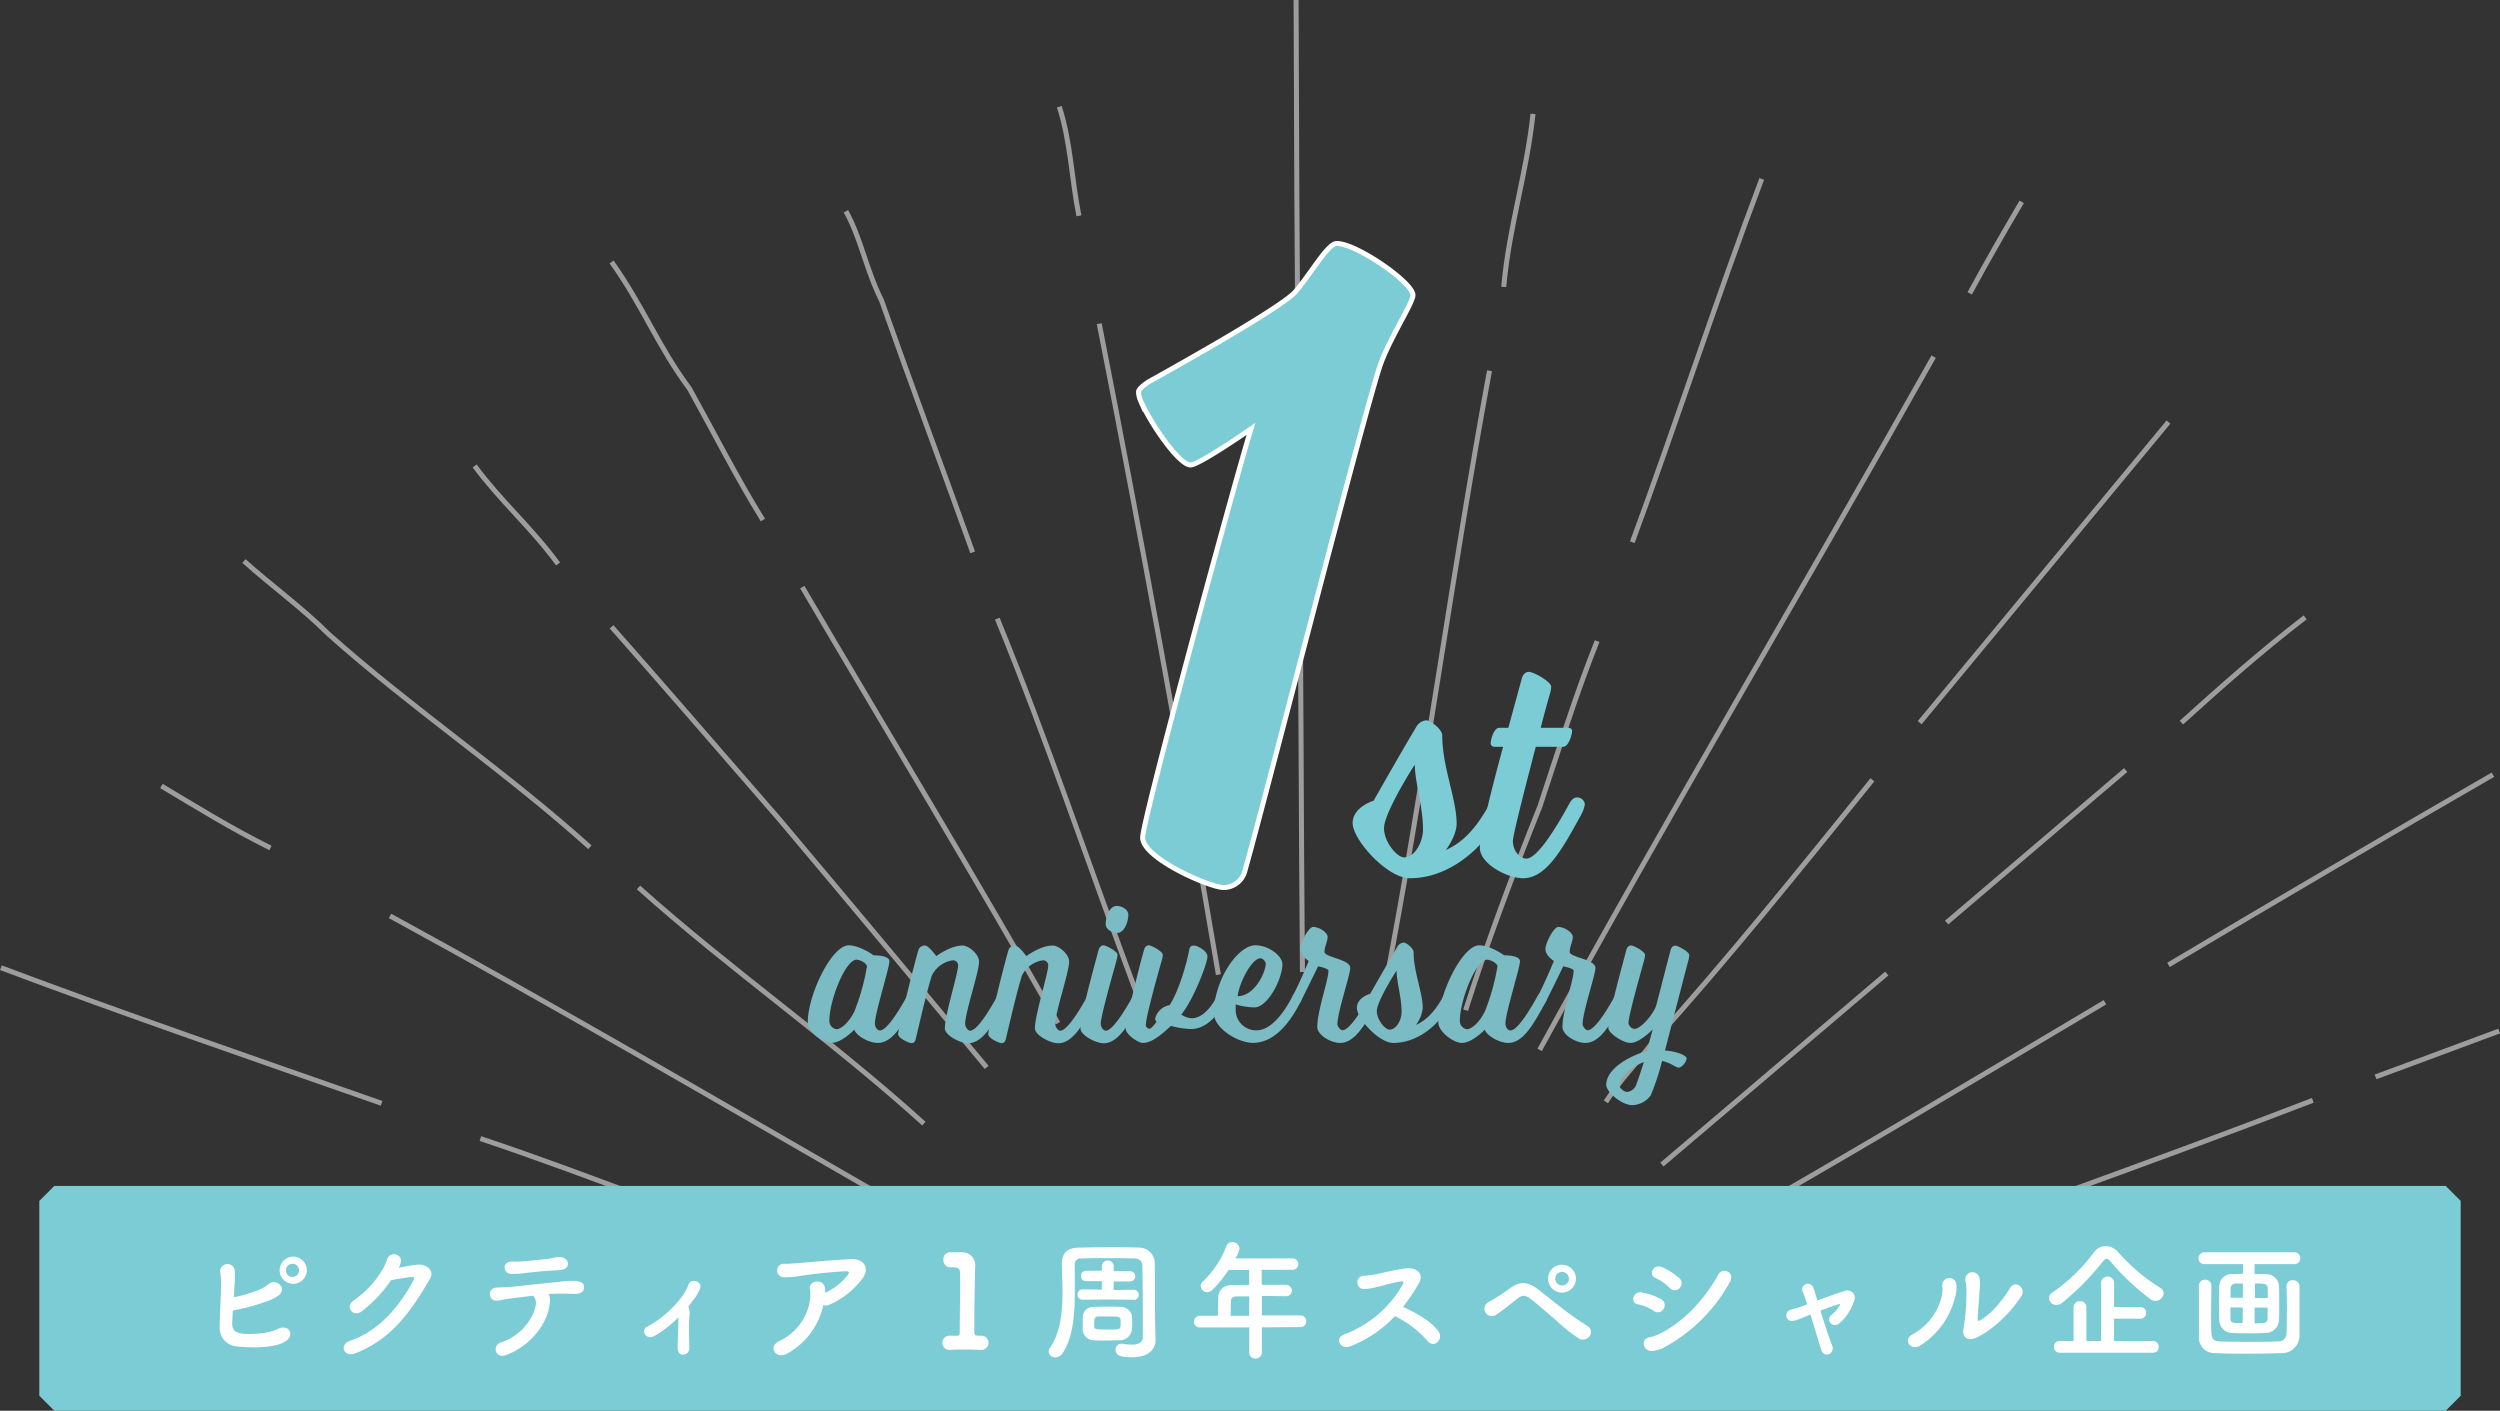 <svg xmlns="http://www.w3.org/2000/svg" viewBox="0 0 500.35 282.35"><rect x="0" y="0" width="500.35" height="282.35" fill="#333333" stroke="none"/><defs><style>.cls-1{opacity:0.52;}.cls-2{fill:none;}.cls-2,.cls-3{stroke:#fff;stroke-miterlimit:10;}.cls-3,.cls-4{fill:#7bccd4;}.cls-5{fill:#7bbbc3;}.cls-6{fill:#fff;}</style></defs><g id="レイヤー_2" data-name="レイヤー 2"><g id="レイヤー_1-2" data-name="レイヤー 1"><g class="cls-1"><path class="cls-2" d="M212,21.35c2.3,7.06,2.47,14.6,3.94,21.84"/><path class="cls-2" d="M32.72,247.34c33.44,6,66.93,11.73,100.54,16.71,4.78.71,9.63,1.23,14.37,2.19,4.55.92,9,2.28,13.67,2.71"/><path class="cls-2" d="M462.88,220.22c-17.33,6.69-34.79,13.06-52.24,19.41"/><path class="cls-2" d="M500.18,206.35l-15.74,5.85-9,3.33"/><path class="cls-2" d="M421.28,200.59c-26.35,15.66-52.9,31.59-79.78,46.79"/><path class="cls-2" d="M498.93,155.05C477.24,167.57,456,180,434,193.11"/><path class="cls-2" d="M377.62,194.84q-22.49,19.14-45,38.23"/><path class="cls-2" d="M425.43,154.12l-35.82,30.51"/><path class="cls-2" d="M461.35,123.56c-8.89,6.84-16.86,13.92-24.76,21.06"/><path class="cls-2" d="M374.74,156.07c-14.33,17.7-28.49,35.4-44.42,53.1-2.65,3.54-6.19,7.08-8.92,11.36"/><path class="cls-2" d="M434,84.47l-9.62,11.62-23.62,28.55-16.56,20"/><path class="cls-2" d="M387,71.38c-25.72,45.75-53.16,91.77-78.86,138.75"/><path class="cls-2" d="M404.63,40.4c-3.51,5.92-7.05,12.12-10.41,18.31"/><path class="cls-2" d="M319.65,128.31c-4.37,10.94-7.91,22.45-11.45,33.07-5.31,13.27-10.62,27.43-14.87,40.8"/><path class="cls-2" d="M352.6,35.81c-9,23.79-17,48.57-25.91,72.71"/><path class="cls-2" d="M298.11,74.2c-7.61,41.16-12.92,81.87-20.78,122.73"/><path class="cls-2" d="M306.82,22.79c-1.28,12-4.82,22.65-5.86,34.63"/><path class="cls-2" d="M260.08,103.3c.32,29.76.32,60.73.59,91.24"/><path class="cls-2" d="M259.4,0c.12,26.85.12,53.4.52,79.56"/><path class="cls-2" d="M220,64.78Q232.8,130,243.85,195.07"/><path class="cls-2" d="M199.6,123.81c10.06,24.59,18.37,49.52,27.77,74.71"/><path class="cls-2" d="M169.3,42.28c3,5.36,4,11.59,7.12,17.83,6.23,17.66,12.47,34.28,18.25,50.44"/><path class="cls-2" d="M160.57,117.51c16.89,28.82,34.55,57.9,51.17,87.27"/><path class="cls-2" d="M122.4,52.43c6.24,8.72,9.35,17,15.59,25.34,5.19,9.35,9.35,17.66,14.7,26.31"/><path class="cls-2" d="M122.4,125.45C133.84,138.37,144.46,150.76,156,164c14.16,16.82,27.44,32.75,41.47,49.63"/><path class="cls-2" d="M95,93.25c5.2,7.06,11.4,12.37,16.69,19.62"/><path class="cls-2" d="M127.79,177.62c18.44,16.5,38.8,30.66,57.11,47.26"/><path class="cls-2" d="M48.83,112.28c5.36,4.85,11.56,9.27,16.87,14.58,16.81,15,35.4,27.44,52.36,42.71"/><path class="cls-2" d="M78.06,183.31c32.77,17.89,64.63,36.48,96.43,54.8"/><path class="cls-2" d="M32.31,157.31c6.83,4.07,13.92,8.49,21.82,12.4"/><path class="cls-2" d="M96.14,227.87c23.54,7.85,46.55,17.59,70.41,25.08"/><path class="cls-2" d="M.18,193.68C25,203,50.65,211.82,76.37,220.82"/></g><path class="cls-3" d="M250.37,85.84S240,93.06,238.26,93.06c-2.15,0-7.62-7.61-10-12.89a4.52,4.52,0,0,1-.39-1.75c0-.59,1.37-1.57,2-2C236.5,72.75,257,61.23,259.35,58.3c3.52-4.3,6.45-9.57,8.2-9.57,3.91,0,15.24,7.81,15.24,10.35,0,1.56-4.89,9-6.64,14.26-3.71,11.33-23.63,89.25-26.95,100.77a4.42,4.42,0,0,1-4.3,3.52c-2.73,0-16.21-5.86-16.21-10C228.69,164.15,246.27,99.51,250.37,85.84Z"/><path class="cls-4" d="M282.17,175.77c-4.52,0-11.45-7.66-11.45-11.06,0-3.21,4.19-4.45,4.19-4.45s6.21-10.93,8.44-14.6a2.65,2.65,0,0,1,2.09-1.5c.85,0,3.21,1.83,3.21,3,0,6.34,2.88,12.76,2.88,17.67,0,2.48-2.16,5.3-2.16,5.3,2.81-1.31,5.63-3.47,8.83-9.36,0,0,.59-1.18,1.44-1.18a1.54,1.54,0,0,1,1.64,1.38,7,7,0,0,1-.85,2.29C296.83,169.81,290.09,175.77,282.17,175.77Zm-5.17-10c0,2.75,2.62,5.83,4,5.83,2.23,0,3.8-3.21,3.8-5.57,0-4.71-1.64-9.48-1.64-13C283.15,153,277,162.61,277,165.75Z"/><path class="cls-4" d="M306,134.47c1,0,4.45,2,4.45,2.95a6.05,6.05,0,0,1-.26,1.5c-.26.85-1,3.47-1.83,6.74h5.49c.4,0,.79.2.79.59,0,.85-.72,3.21-1.77,3.21h-5.5c-2.09,8-4.58,17.73-4.58,18.85,0,1.83,1.25,3.53,2.69,3.53,2,0,5.43-5.17,8.64-11.06,0,0,.58-1.18,1.44-1.18a1.53,1.53,0,0,1,1.63,1.38,7,7,0,0,1-.85,2.29c-3.6,6.54-6.81,12.5-11.52,12.5-3.14,0-8.64-2.88-8.64-6.09,0-2.36,2.36-11.85,4.65-20.22h-1.77a.72.72,0,0,1-.72-.66c0-.78.66-3.14,1.71-3.14h1.83l2.68-9.82C304.81,134.86,305.4,134.47,306,134.47Z"/><path class="cls-5" d="M182.57,198.47a1,1,0,0,1,1,.87,4.37,4.37,0,0,1-.54,1.45c-2.29,4.16-4.36,7.94-7.35,7.94-1.87,0-4.37-1.5-4.7-2.66,0,0-2.49,2.66-4.61,2.66-1.62,0-4.7-2.2-4.7-4.15,0-5.49,4.78-15.38,8.19-15.38,2.24,0,5,2,5,2,1.08,0,3.15.16,3.15,1.2,0,1.29-2.9,10.35-2.9,12.42,0,.88.54,1.42,1,1.42,1.25,0,3.45-3.29,5.49-7C181.66,199.21,182,198.47,182.57,198.47Zm-11.13-6.4c-2.25,0-5.45,8.18-5.45,12.17a1.67,1.67,0,0,0,1.42,1.75c.83,0,2.45-1.21,3.61-3.62a44.45,44.45,0,0,0,2.49-8.93C173.51,192.78,172.1,192.07,171.44,192.07Z"/><path class="cls-5" d="M183.32,207.77c-.13.54-.29,1-.87,1s-2.7-1-2.7-1.79c0-1.08,3.2-14,4.07-16.87a1.31,1.31,0,0,1,1.33-.87c.7,0,2.24,2.12,2.24,2.12s2.78-2.12,5.28-2.12c1.2,0,3.28,1.71,3.28,3.24,0,2-2.78,10.18-2.78,12.38,0,.79.58,1.42,1,1.42,1.24,0,3.44-3.29,5.48-7,0,0,.37-.74.91-.74a1,1,0,0,1,1,.87,4.37,4.37,0,0,1-.54,1.45c-2.28,4.16-4.32,7.94-7.31,7.94-1.41,0-4.61-1.54-4.61-3,0-2.66,2.66-11,2.66-12.59a1,1,0,0,0-1.13-1,5.53,5.53,0,0,0-4.11,3C185.6,197.89,183.61,206.57,183.32,207.77Z"/><path class="cls-5" d="M201.35,207.77c-.12.54-.29,1-.87,1s-2.7-1-2.7-1.79c0-1.08,3.2-14,4.07-16.87a1.32,1.32,0,0,1,1.33-.87c.71,0,2.24,2.12,2.24,2.12s2.79-2.12,5.28-2.12c1.21,0,3.28,1.71,3.28,3.24,0,2-2.78,10.18-2.78,12.38,0,.79.58,1.42,1,1.42,1.24,0,3.45-3.29,5.48-7,0,0,.38-.74.92-.74a1,1,0,0,1,1,.87,4.37,4.37,0,0,1-.54,1.45c-2.29,4.16-4.33,7.94-7.32,7.94-1.41,0-4.61-1.54-4.61-3,0-2.66,2.66-11,2.66-12.59a1,1,0,0,0-1.12-1,5.53,5.53,0,0,0-4.12,3C203.64,197.89,201.64,206.57,201.35,207.77Z"/><path class="cls-5" d="M220.84,189.2c.62,0,2.82,1.25,2.82,1.87a4.1,4.1,0,0,1-.16,1c-.5,1.87-3.2,11.26-3.2,12.79,0,.79.58,1.42,1,1.42,1.24,0,3.45-3.29,5.48-7,0,0,.38-.74.92-.74a1,1,0,0,1,1,.87,4.37,4.37,0,0,1-.54,1.45c-2.28,4.16-4.32,7.94-7.31,7.94-1.41,0-4.61-1.54-4.61-3,0-2.66,2.95-13,3.61-15.63C220.09,189.45,220.46,189.2,220.84,189.2Zm.46-4.24c0-1.58.83-3.65,2.2-3.65,1,0,2.32.7,2.32,1.74,0,1.58-.87,3.66-2.2,3.66C222.58,186.71,221.3,186,221.3,185Z"/><path class="cls-5" d="M234.34,205.32c-2,1.87-3.86,3.41-5.61,3.41-.95,0-3.44-1.7-3.44-2.87,0-1.49,2.86-13,3.69-15.79.17-.62.54-.87.92-.87.62,0,2.82,1.25,2.82,1.87a4.1,4.1,0,0,1-.16,1c-.42,1.41-3.24,11.42-3.24,13.09a.83.83,0,0,0,.7.74c.46,0,1.46-1.41,1.46-1.41a.79.79,0,0,1-.29-.62,3.6,3.6,0,0,1,2.9-2.7c1.67-2.58,3.24-7.57,3.91-11,.12-.63.29-.92,1-.92s2.66,1.12,2.66,2.16c0,1.37-2.79,8.69-5.24,11.64a3.9,3.9,0,0,0,2.08.74c3.07,0,5.11-4.53,5.11-4.53s.37-.74.91-.74a1,1,0,0,1,1,.87,4.37,4.37,0,0,1-.54,1.45s-2.49,5.11-6.6,5.11A16.81,16.81,0,0,1,234.34,205.32Z"/><path class="cls-5" d="M247.31,202.25a4.07,4.07,0,0,0,4.28,3.95c2.2,0,4.86-2.37,7.18-7,0,0,.38-.74.92-.74a1,1,0,0,1,1,.87,4.37,4.37,0,0,1-.54,1.45c-2.33,4.57-5.49,7.94-9.39,7.94-3,0-7.81-2.91-7.81-5.94,0-6.52,4.73-13.59,8.31-13.59,2.65,0,5.4,2.12,5.4,3.78,0,2.91-2.91,8.65-5.61,8.65a14.27,14.27,0,0,1-3.74-.59C247.31,201.46,247.31,201.87,247.31,202.25Zm6-9.47a1.38,1.38,0,0,0-1-1c-1.78,0-4.28,4.86-4.61,7.6C251.13,199.34,253.33,194.6,253.33,192.78Z"/><path class="cls-5" d="M274.19,199.21s.37-.74.91-.74a1,1,0,0,1,1,.87,4.37,4.37,0,0,1-.54,1.45c-2.28,4.16-4.36,7.94-7.35,7.94-1.87,0-4.57-1.58-4.57-3.2,0-3.24,2.24-9.35,2.24-11.26,0-.46-2.08-.87-2.08-.87s-1.7,3.53-3.4,6.9c0,0-.54,1-1,1-.33,0-1-.37-1-.83a3.47,3.47,0,0,1,.41-1.29c1.42-2.74,3.12-6.85,3.12-6.85s-1.7-1-1.7-2.41c0-1.16,1.66-4.4,2.57-4.4,1.21,0,2.91,1.08,2.91,2s-.62,1.91-.62,3,5.15,1.46,5.15,3.2c0,1.37-2.57,8.89-2.57,11.26,0,.46.62,1.21,1,1.21C269.87,206.24,272.15,203,274.19,199.21Z"/><path class="cls-5" d="M278.84,208.73c-2.86,0-7.27-4.86-7.27-7s2.66-2.83,2.66-2.83,3.95-6.94,5.36-9.26a1.69,1.69,0,0,1,1.33-1c.54,0,2,1.16,2,1.91,0,4,1.83,8.1,1.83,11.22a6.85,6.85,0,0,1-1.38,3.37c1.79-.83,3.58-2.21,5.61-5.95,0,0,.38-.74.92-.74a1,1,0,0,1,1,.87,4.37,4.37,0,0,1-.54,1.45C288.15,205,283.87,208.73,278.84,208.73Zm-3.28-6.36c0,1.75,1.66,3.7,2.54,3.7,1.41,0,2.41-2,2.41-3.53,0-3-1-6-1-8.27C279.47,194.27,275.56,200.38,275.56,202.37Z"/><path class="cls-5" d="M308.76,198.47a1,1,0,0,1,1,.87,4.37,4.37,0,0,1-.54,1.45c-2.29,4.16-4.36,7.94-7.36,7.94-1.87,0-4.36-1.5-4.69-2.66,0,0-2.49,2.66-4.61,2.66-1.62,0-4.7-2.2-4.7-4.15,0-5.49,4.78-15.38,8.19-15.38,2.24,0,5,2,5,2,1.08,0,3.16.16,3.16,1.2,0,1.29-2.91,10.35-2.91,12.42,0,.88.54,1.42,1,1.42,1.25,0,3.45-3.29,5.49-7C307.85,199.21,308.22,198.47,308.76,198.47Zm-11.14-6.4c-2.24,0-5.44,8.18-5.44,12.17a1.67,1.67,0,0,0,1.41,1.75c.83,0,2.46-1.21,3.62-3.62a44.45,44.45,0,0,0,2.49-8.93C299.7,192.78,298.29,192.07,297.62,192.07Z"/><path class="cls-5" d="M323.26,199.21s.37-.74.91-.74a1,1,0,0,1,1,.87,4.37,4.37,0,0,1-.54,1.45c-2.28,4.16-4.36,7.94-7.35,7.94-1.87,0-4.57-1.58-4.57-3.2,0-3.24,2.24-9.35,2.24-11.26,0-.46-2.08-.87-2.08-.87s-1.7,3.53-3.4,6.9c0,0-.54,1-1,1-.33,0-1-.37-1-.83a3.41,3.41,0,0,1,.42-1.29c1.41-2.74,3.11-6.85,3.11-6.85s-1.7-1-1.7-2.41c0-1.16,1.66-4.4,2.57-4.4,1.21,0,2.91,1.08,2.91,2s-.62,1.91-.62,3,5.15,1.46,5.15,3.2c0,1.37-2.57,8.89-2.57,11.26,0,.46.62,1.21,1,1.21C318.94,206.24,321.22,203,323.26,199.21Z"/><path class="cls-5" d="M337.55,211.8c0,.71-.95,1.87-1.57,1.87s-1.5-.95-3.33-1.33a48.31,48.31,0,0,1-2.28,6.9,4.83,4.83,0,0,1-3.62,1.95c-2.2,0-5.28-2.65-5.28-4.07,0-3.11,4.37-5.69,8.11-6.77l1.2-4.32c-.62.62-2.82,2.7-4.44,2.7s-4.45-2-4.45-3c0-2.66,2.95-13,3.61-15.63.17-.62.54-.87.92-.87.62,0,2.82,1.25,2.82,1.87a4.1,4.1,0,0,1-.16,1c-.5,1.87-3.16,11.13-3.16,12.67a1.47,1.47,0,0,0,1.12,1.16c1.5,0,4.07-3.24,4.49-4.9l2.82-10.89c.17-.62.54-.87.92-.87.62,0,2.82,1.25,2.82,1.87a4.1,4.1,0,0,1-.16,1c-.5,1.87-4.7,18.11-4.7,18.11C335.56,210.39,337.55,211.26,337.55,211.8Zm-8.6.79c-2.49.92-4.78,3.08-4.78,4.74,0,.5.92,1.21,1.46,1.21a2.16,2.16,0,0,0,1.79-1.33C327.75,216.5,329,212.59,329,212.59Z"/><path class="cls-4" d="M489.48,282.35H10.87l-3-3v-39l3-3H489.48l3,3v39Z"/><path class="cls-6" d="M46.47,264.86c0,1.25.49,1.84,2,2.05s5.4,0,7.09-.91c2.25-1.22,3.89,1.48,1,2.78-2.19,1-6.34,1-9,.7a3.73,3.73,0,0,1-3.61-3.87c.06-2.57.16-4.59.29-7.63a15.08,15.08,0,0,0-.16-3.28,1.47,1.47,0,1,1,2.91-.1,21.85,21.85,0,0,1-.1,3.25c0,.65-.08,1.24-.1,1.79a28.8,28.8,0,0,0,4.75-1.38A7.61,7.61,0,0,0,53.74,257c1.38-1.17,3.69.57,2.23,2.11a8.06,8.06,0,0,1-2.64,1.35,37.15,37.15,0,0,1-6.73,1.81C46.55,263.12,46.52,263.92,46.47,264.86Zm12.05-7.92a2.72,2.72,0,0,1,0-5.43,2.72,2.72,0,1,1,0,5.43Zm0-4a1.31,1.31,0,0,0-1.3,1.33,1.29,1.29,0,0,0,1.3,1.3,1.31,1.31,0,0,0,1.32-1.3A1.33,1.33,0,0,0,58.52,252.91Z"/><path class="cls-6" d="M72.31,262.52c-1.79,1.2-3.32-1.17-1.51-2.26a19.15,19.15,0,0,0,5.64-6,8.37,8.37,0,0,0,1-2.13c.47-1.74,3.07-1.28,2.78.44a4.28,4.28,0,0,1-.39,1.14c1.25-.21,2.6-.52,3.77-.6,1.81-.1,3.42,1.17,2.44,2.86-4.18,7.17-8,12.18-15,14.91-2.23.85-3.24-1.79-1-2.52,5.48-1.85,9.74-6.52,12.73-12.16.26-.51,0-.62-.36-.62a39.9,39.9,0,0,0-4.16.65A26.64,26.64,0,0,1,72.31,262.52Z"/><path class="cls-6" d="M110,261c-.36,3.72-3.61,8.21-8.51,10.13-2.52,1-3-1.89-1.23-2.47,4.13-1.29,6.76-5.11,7-7.76a1.76,1.76,0,0,0-.31-1.2,1.44,1.44,0,0,1-.18-.38c-1.59.18-3.07.38-4.21.51-1.48.16-2.39.45-3.22.5a1.31,1.31,0,1,1,0-2.62c.94-.08,2.13-.06,3.28-.19,2-.2,6.33-.7,9-.93a15.66,15.66,0,0,1,3.69-.21c1.17.16,1.61.55,1.59,1.3s-.6,1.27-1.72,1.27c-1.58,0-3-.1-4.47,0-.28,0-.57,0-.88,0A3.61,3.61,0,0,1,110,261Zm-.39-6.65c-1.53.11-3,.26-4.15.39a21.72,21.72,0,0,1-3.07.24c-1.66,0-2.07-2.42,0-2.5a24.84,24.84,0,0,0,2.58-.05l4.59-.46c.47-.06.83-.16,1.2-.24a4.52,4.52,0,0,1,1.27-.15c2,.07,2.39,2.46,0,2.62Z"/><path class="cls-6" d="M135.75,263.69a23.37,23.37,0,0,1-4.57,3.58c-1.94,1.2-3.09-1.09-1.58-1.81,2.93-1.46,7.06-5.17,8.21-8.39.46-1.35,3-.63,2.23,1a8.93,8.93,0,0,1-.91,1.61c-.47.63-.91,1.23-1.38,1.8a.66.66,0,0,1,.11.2,4.46,4.46,0,0,1,.1,1.87c-.08,1.43-.05,4.16,0,6.13a1.29,1.29,0,0,1-1.17,1.43c-.62.08-1.17-.39-1.17-1.3,0-1.94.21-4.33.13-6.07Z"/><path class="cls-6" d="M157.65,270.86c-2.26,1.35-4.11-1.25-1.74-2.44a10.83,10.83,0,0,0,6.18-8.11,7.18,7.18,0,0,0,0-2.36c-.32-1.61,2.62-2.18,3-.26a5.51,5.51,0,0,1,.06,1.07,13.15,13.15,0,0,0,4.44-3.46c.44-.6.52-.91-.47-.86-3.27.13-7.45.71-8.62.86a18.36,18.36,0,0,1-3.56.34,1.36,1.36,0,1,1,.18-2.7c1.12,0,2.34-.13,3.43-.21s5.48-.49,9.66-.73c2.91-.15,4,2,2.18,4.18a16.72,16.72,0,0,1-6.52,5,1.43,1.43,0,0,1-1.09,0A14.64,14.64,0,0,1,157.65,270.86Z"/><path class="cls-6" d="M196.21,267.33h0a1.45,1.45,0,0,1,1.64,1.42,1.42,1.42,0,0,1-1.56,1.41h-.1c-.7,0-1.74-.06-2.76-.06-1.24,0-2.49,0-3.14.06a1.43,1.43,0,1,1-.13-2.83h.13c.29,0,.81,0,1.2,0s.59-.15.59-.62c0-2.91.08-7,.08-9.58,0-1.1,0-1.9,0-2.24,0-.8-.29-1.22-1.15-1.24h-.62a1.43,1.43,0,0,1-1.58-1.54,1.36,1.36,0,0,1,1.35-1.48h.1c.31,0,.65,0,1,0s.68,0,.91,0h.24a2.58,2.58,0,0,1,2.77,2.7v.06c0,.46-.07,1.22-.07,2.18,0,2.15-.11,5.32-.11,8.65,0,.8,0,1.63,0,2.44,0,.39.13.65.54.65Z"/><path class="cls-6" d="M231.27,268.18v.06c0,1.79-1.38,3.4-4.75,3.4-2.31,0-3.25-.37-3.25-1.51a1.14,1.14,0,0,1,1.17-1.19,1.57,1.57,0,0,1,.29,0,11,11,0,0,0,1.74.18c1.58,0,2.26-.59,2.26-1.48,0-11-.06-12.7-.11-14.25a1.39,1.39,0,0,0-1.5-1.51c-1.69-.05-3.36-.08-5-.08-1.89,0-3.81,0-5.76.08a1.13,1.13,0,0,0-1.25,1.27v.52c0,1.43,0,3.12,0,4.91,0,4.28-.31,9.12-2.44,12.23a1.79,1.79,0,0,1-1.45.86,1.28,1.28,0,0,1-1.33-1.2,1.33,1.33,0,0,1,.26-.75c2.11-3,2.5-7.32,2.5-11.22,0-2-.11-3.87-.13-5.45V253c0-2.16,1-3.25,3.37-3.3s4.29-.08,6.39-.08c1.84,0,3.69,0,5.74.08a3.12,3.12,0,0,1,3.09,3c.08,3.82,0,9.07.08,11.93Zm-4.39-8.05-5.22-.05-5,.05h0a1,1,0,0,1-1-1,1,1,0,0,1,1-1.07h0l3.87.05,0-1.71-3.17,0h0a.93.93,0,0,1-1-1,1,1,0,0,1,1-1.07h0l3.17,0V253.3a1.19,1.19,0,0,1,2.36,0v1.12l3.3,0h0a1,1,0,0,1,0,2.05h0l-3.3,0,0,1.71,4-.05h0a1,1,0,0,1,0,2.05Zm-10.18,4.7c0-.36,0-.72,0-1.27a2.06,2.06,0,0,1,2-2c.6,0,1.51-.05,2.47-.05,1.14,0,2.36,0,3.14.05a2.26,2.26,0,0,1,2.24,1.84c0,.55.05.91.05,1.28s0,.72-.05,1.27a2.42,2.42,0,0,1-2.34,2.29c-.7,0-1.72.05-2.73.05s-2,0-2.73-.05a2.25,2.25,0,0,1-2.07-2.26C216.73,265.48,216.7,265.17,216.7,264.83Zm4.88-1.35c-.72,0-1.43,0-1.81,0-.71.05-.78.52-.78,1.32,0,.16,0,.29,0,.6,0,.68.31.7,2.81.7s2.49-.08,2.49-1.27C224.31,263.48,224.31,263.48,221.58,263.48Z"/><path class="cls-6" d="M252.54,265.66v5.2a1.28,1.28,0,0,1-2.52,0v-5.2H240.2a1.11,1.11,0,0,1-1.24-1.11,1.2,1.2,0,0,1,1.24-1.22h3.56c0-.86,0-1.82.08-3.67,0-1.16.73-2.49,2.86-2.49H250v-3h-4.13a23,23,0,0,1-3.17,3.95,1.64,1.64,0,0,1-1.09.5,1.3,1.3,0,0,1-1.3-1.22,1.2,1.2,0,0,1,.44-.91,19.78,19.78,0,0,0,4.71-7.12,1.2,1.2,0,0,1,1.14-.78,1.43,1.43,0,0,1,1.48,1.27,5.14,5.14,0,0,1-.86,2h11.48a1.14,1.14,0,1,1,0,2.28h-6.18v3l4.75,0a1.21,1.21,0,0,1,1.3,1.17,1.14,1.14,0,0,1-1.27,1.11h0c-1.5,0-3.17-.05-4.75-.05v3.9h7.69a1.15,1.15,0,0,1,1.19,1.19,1.11,1.11,0,0,1-1.19,1.14Zm-2.52-6.2H247.5c-.88,0-1.12.44-1.14,1,0,.81-.05,1.93-.08,2.89H250Z"/><path class="cls-6" d="M270.17,269.48c-1.92.73-3.24-1.71-1-2.47a22.43,22.43,0,0,0,11.61-10c.21-.41.08-.6-.24-.57-1.27.13-4.23,1-4.9,1.12A12,12,0,0,1,273,258a1.34,1.34,0,1,1,0-2.68,16.59,16.59,0,0,0,2.31-.28c.94-.16,4.08-1,6.26-1.2s3.35,1.33,2.49,2.83a35.61,35.61,0,0,1-3.27,4.89c2.44,1.11,5.64,2.8,7.12,4.93a1.6,1.6,0,0,1-.24,2.16,1.29,1.29,0,0,1-1.92-.24,21.34,21.34,0,0,0-6.57-5A24.25,24.25,0,0,1,270.17,269.48Z"/><path class="cls-6" d="M316,267.9a33.8,33.8,0,0,1-4.42-3.51c-1.84-1.61-4-3.48-5.27-4.44-1.14-.86-1.69-.75-2.67,0-1.59,1.27-2.86,2.28-4.13,3.14a1.49,1.49,0,1,1-1.43-2.57c.62-.37,2.49-1.46,4-2.6,2.08-1.51,3.58-1.45,5.58,0,1,.76,2.86,2.26,4.73,3.72a60.7,60.7,0,0,0,5.4,3.79,1.39,1.39,0,0,1,.31,2.05A1.66,1.66,0,0,1,316,267.9Zm-3.38-9.2a2.79,2.79,0,0,1,0-5.58,2.79,2.79,0,1,1,0,5.58Zm0-4.15a1.36,1.36,0,0,0-1.35,1.37,1.35,1.35,0,0,0,1.35,1.36,1.37,1.37,0,0,0,1.38-1.36A1.39,1.39,0,0,0,312.58,254.55Z"/><path class="cls-6" d="M331,262.37a8.92,8.92,0,0,0-3.22-1.33c-1.55-.26-1-2.73.86-2.36a13.07,13.07,0,0,1,3.79,1.32,1.36,1.36,0,0,1,.55,1.92A1.32,1.32,0,0,1,331,262.37Zm-.13,8c-2.18.26-2.52-2.44-.85-2.7a8.62,8.62,0,0,0,2-.65c4.78-2.33,9.06-6.8,11.87-11.92.88-1.63,3.48-.49,2.28,1.56a32.77,32.77,0,0,1-12.78,12.83A6,6,0,0,1,330.86,270.36Zm3.28-12.62a9.87,9.87,0,0,0-2.86-2c-1.45-.59-.39-2.91,1.38-2.13a14.14,14.14,0,0,1,3.4,2.16,1.36,1.36,0,0,1,.1,2A1.32,1.32,0,0,1,334.14,257.74Z"/><path class="cls-6" d="M364.34,262.31c.73,2.37,1.64,5.15,2.31,6.91a1.33,1.33,0,0,1-.6,1.82,1.2,1.2,0,0,1-1.56-.94c-.57-1.84-1.4-4.59-2.15-7l-1.48.6a10.44,10.44,0,0,1-1.77.62,1.15,1.15,0,1,1-.62-2.2c.83-.24,1.09-.29,1.61-.47.23-.08.83-.29,1.61-.6l-.44-1.32a12.93,12.93,0,0,0-.5-1.3,1.14,1.14,0,0,1,2.13-.81,13,13,0,0,1,.47,1.41c.11.36.24.77.37,1.24,1.81-.67,3.92-1.43,5.42-1.87a1.48,1.48,0,0,1,1.93,2,10.17,10.17,0,0,1-2.86,4.39c-1.43,1.24-2.94-.63-1.64-1.64a6.12,6.12,0,0,0,1.79-2.23C367.2,261.25,365.69,261.79,364.34,262.31Z"/><path class="cls-6" d="M382.67,267.12a11.83,11.83,0,0,0,5.92-7.56,6.6,6.6,0,0,0,.13-2.31,1.42,1.42,0,1,1,2.84-.1,6.93,6.93,0,0,1-.34,2.72,15.83,15.83,0,0,1-6.91,9.43C382.47,270.47,380.8,268.16,382.67,267.12Zm12.6.7c-1.77.7-2.57-.55-2.31-1.79a45.36,45.36,0,0,0,.6-8,9.52,9.52,0,0,0-.21-1.72,1.44,1.44,0,0,1,2.78-.72,7,7,0,0,1,.05,2.7c0,1-.37,4.67-.37,5.55,0,.6.06.65.65.32,2-1.15,4.39-3.93,5.82-6.37,1-1.71,3.3-.07,2.29,1.59C402.57,262.57,398.54,266.52,395.27,267.82Z"/><path class="cls-6" d="M431.39,260.37a1.64,1.64,0,0,1-.91-.29,47.63,47.63,0,0,1-8.1-7.64c-.28-.33-.52-.49-.75-.49s-.47.16-.73.49a51.77,51.77,0,0,1-8.13,8.26,1.88,1.88,0,0,1-1.22.47,1.43,1.43,0,0,1-1.45-1.38,1.31,1.31,0,0,1,.72-1.14,34.81,34.81,0,0,0,8.24-8,3,3,0,0,1,2.36-1.27,3.46,3.46,0,0,1,2.55,1.27,38,38,0,0,0,8.46,7.15,1.13,1.13,0,0,1,.6,1A1.69,1.69,0,0,1,431.39,260.37ZM412.3,270.73a1.16,1.16,0,0,1-1.24-1.17,1.15,1.15,0,0,1,1.24-1.17H415v-6.73a1.22,1.22,0,0,1,1.3-1.24,1.21,1.21,0,0,1,1.27,1.24v6.73h2.94V256.78a1.3,1.3,0,0,1,2.6,0v4.81h5.29a1.1,1.1,0,0,1,1.12,1.17,1.08,1.08,0,0,1-1.12,1.16h-5.29v4.47h7.79a1.13,1.13,0,0,1,1.14,1.2,1.1,1.1,0,0,1-1.14,1.14Z"/><path class="cls-6" d="M451.23,253v2c.65,0,1.38,0,2.24,0a2.6,2.6,0,0,1,2.65,2.26c.05.8.05,2.15.05,3.5s0,2.7-.05,3.46a2.72,2.72,0,0,1-2.78,2.57c-1.48.05-2.24.07-3,.07s-1.61,0-3.3-.07a2.65,2.65,0,0,1-2.88-2.55c0-.86-.06-2.18-.06-3.48s0-2.57.06-3.3A2.51,2.51,0,0,1,447,255c.73,0,1.32-.06,1.92-.06V253h-7.69a1.13,1.13,0,0,1-1.22-1.15,1.2,1.2,0,0,1,1.22-1.22h18.08a1.19,1.19,0,0,1,0,2.37Zm-8.64,4.33c0,1.64-.06,3.69-.06,5.64,0,1.4,0,2.78.06,3.84s.41,1.61,1.63,1.66c1.53.06,3.69.08,5.87.08s4.31,0,5.79-.08a1.6,1.6,0,0,0,1.74-1.58c.05-1.3.08-2.83.08-4.41,0-1.77,0-3.56-.08-5.07v-.05a1.17,1.17,0,0,1,1.28-1.14,1.24,1.24,0,0,1,1.32,1.19c0,1.14,0,2.88,0,4.7s0,3.74,0,5.27a3.5,3.5,0,0,1-3.69,3.43c-1.79.08-4.26.11-6.67.11s-4.78,0-6.39-.11a3.12,3.12,0,0,1-3.38-3.37c0-1.67,0-3.54,0-5.43,0-1.59,0-3.17,0-4.68a1.19,1.19,0,0,1,1.22-1.22,1.21,1.21,0,0,1,1.28,1.2Zm6.28-.44-1.3,0a1,1,0,0,0-1.14,1c0,.41,0,1.09,0,1.84h2.47Zm0,4.78H446.4c0,.86,0,1.64,0,2.13,0,1,.39,1,2.44,1Zm5-1.87c0-.75,0-1.4,0-1.87,0-1-.64-1.06-2.57-1.06v2.93Zm-1.14,5c.67,0,1.09-.23,1.11-1,0-.46,0-1.24,0-2.1h-2.6v3.17Z"/></g></g></svg>
